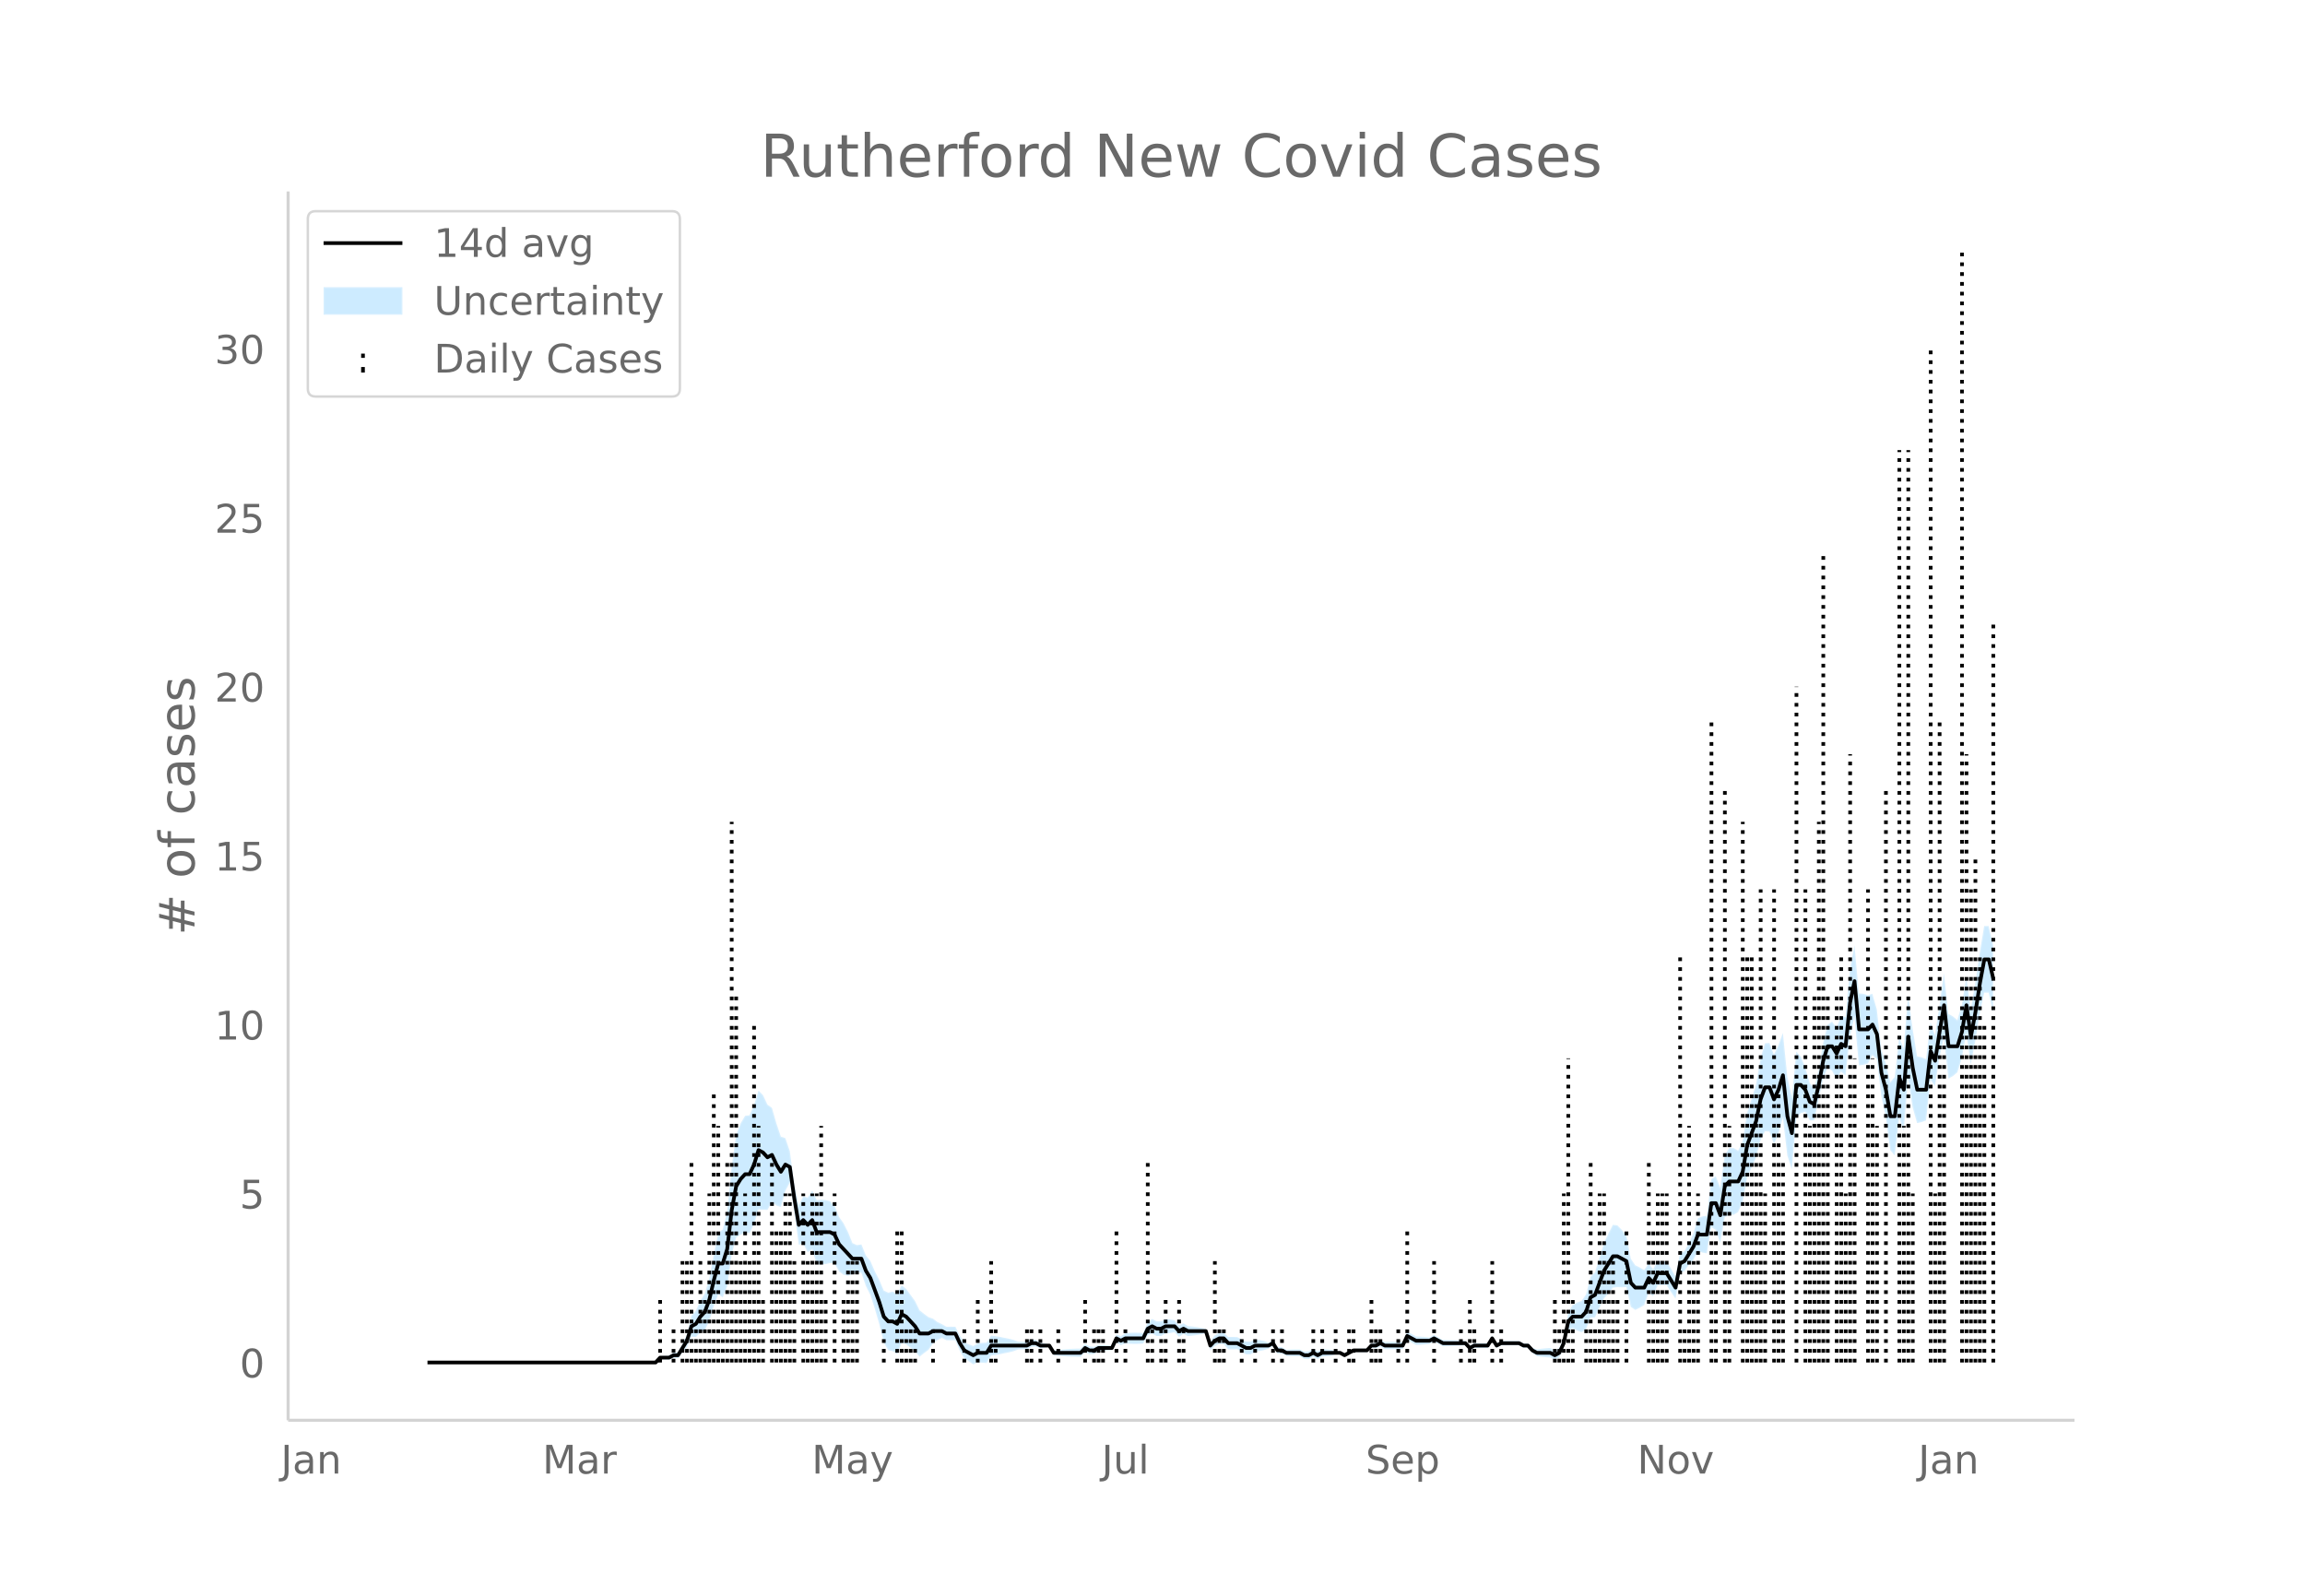 <svg height="864" viewBox="0 0 936 648" width="1248" xmlns="http://www.w3.org/2000/svg" xmlns:xlink="http://www.w3.org/1999/xlink"><defs><style>*{stroke-linecap:butt;stroke-linejoin:round}</style></defs><g id="figure_1"><path d="M0 648h936V0H0z" fill="#fff" id="patch_1"/><g id="axes_1"><path d="M117 576.72h725.4V77.76H117z" fill="none" id="patch_2"/><g id="PolyCollection_1"><defs><path d="M175.406-94.741H266.24l1.817-1.437 1.817.188 1.816.123 1.817-.754 1.817.146 1.816-2.367 1.817-2.072 1.817-4.266 1.816.11 1.817-1.83 1.817-1.01 1.816-3.685 1.817-6.017 1.817-4.815 1.816 1.292 1.817-4.526 1.817-12.925 1.816-6.882 1.817-1.123 1.817-.894 1.816.237 1.817-3.664 1.817-5.928 1.816.087 1.817.068 1.817-3.25 1.817 1.499 1.816.528 1.817-6.483 1.817-3.365 1.816 11.825 1.817 13.37 1.817-.381 1.816 3.42 1.817-1.068 1.817 5.918 1.816.179 1.817-.18 1.817-.403 1.816.069 1.817 3.3 1.817 1.364 1.816.353 1.817-.578 1.817-.814 1.816.275 1.817 5.353 1.817 3.612 1.816 5.607 1.817 6.275 1.817 7.477 1.817 3.057 1.816.419 1.817 1.02 1.817-4.311 1.816.491 1.817 1.45 1.817 1.425 1.816 2.165 1.817-1.456 1.817-1.332 1.816-2.59 1.817-1.347 1.817-.876 1.816.907 1.817.024 1.817-.024 1.816 4.295 1.817 3.126 1.817 1.132 1.816 1.248 1.817-.865 1.817.204 1.816.113 1.817-3.046 1.817-.234 1.816-.303 1.817-.391 1.817-.355 1.817-.463 1.816-.663 1.817-.08 1.817.02 1.816-.98 1.817-.207 1.817.788 1.816-.281 1.817-.543 1.817 3.483 1.816.282 1.817.192 1.817.137 1.816.097 1.817.063 1.817.033 1.816-2 1.817.935 1.817-.17 1.816-1.184 1.817-.09 1.817-.104 1.816-.12 1.817-3.246 1.817 1.204 1.817-.722 1.816.147 1.817.056 1.817-.028 1.816-.115 1.817-3.442 1.817-.64 1.816 1.003h1.817l1.817-1.004 1.816-.173 1.817-.354 1.817 1.884 1.816-1.16 1.817.833 1.817-.183 1.816-.233 1.817-.308 1.817-.463 1.816 7.017 1.817-1.72 1.817-.877 1.816.062 1.817 2.089 1.817.021 1.816-.08 1.817 1.093 1.817 1.012 1.817.022 1.816-1.13 1.817-.242 1.817-.37 1.816-.611 1.817-.99 1.817 3.069 1.816-.07 1.817.931 1.817.113 1.816.046 1.817-.015 1.817 1.11 1.816.125 1.817-.961 1.817.98 1.816-1.083 1.817-.143 1.817-.197 1.816-.623 1.817-.08 1.817.916 1.816-.98 1.817-.872 1.817.082 1.817.066h1.816l1.817-1.688 1.817.21 1.816-.768 1.817 1.052 1.817.037 1.816.005 1.817-.026 1.817-.06 1.816-3.652 1.817 1.035 1.817.956 1.816-.074 1.817-.132 1.817-.208 1.816-.938 1.817.932 1.817.98 1.816-.059 1.817-.067 1.817-.075 1.816-.086 1.817-.1 1.817 2.029 1.816-1.004 1.817.032 1.817.01 1.817-.01 1.816-2.829 1.817 2.797 1.817-1.045h7.266l1.817.989 1.817.003 1.816 2.106 1.817 1.308 1.817.235 1.816.18 1.817.139 1.817.932 1.816-.927 1.817-3.92 1.817-7.28 1.816-.664 1.817.903 1.817.678 1.816-1.247 1.817-4.647 1.817-.127 1.817-3.896 1.816-3.78 1.817-2.067 1.817-2.348 1.816-.214 1.817.087 1.817-.118 1.816 8.05 1.817 1.24 1.817-.873 1.816-1.084 1.817-5.074 1.817 1.496 1.816-4.433 1.817-.12 1.817-.006 1.816 2.867 1.817 2.652 1.817-10.159 1.816-1.11 1.817-2.517 1.817-1.952 1.816-3.668 1.817.697 1.817.31 1.816-10.63 1.817 1.122 1.817 5.255 1.817-10.407 1.816-1.009 1.817.024 1.817-1.106 1.816-4 1.817-10.067 1.817-4.061 1.816-3.986 1.817-7.092 1.817-3.62 1.816.135 1.817 5.045 1.817-3.996 1.816-6.767 1.817 15.468 1.817 5.56 1.816-20.786 1.817-2.01 1.817-.524 1.816 3.457 1.817-.034 1.817-8.284 1.816-8.758 1.817-4.274 1.817 1.203 1.817 3.446 1.816-3.105 1.817 1.57 1.817-15.973 1.816-7.77 1.817 19.616 1.817-.18 1.816-.555 1.817-3.357 1.817 1.555 1.816 15.015 1.817 8.253 1.817 13.734 1.816 2.147 1.817-15.36 1.817 5.449 1.816-21.483 1.817 11.782 1.817 6.462 1.816-.41 1.817-.684 1.817-16.45 1.816 2.528 1.817-11.63 1.817-8.178 1.816 16.778 1.817-1.022 1.817-1.527 1.817-5.726 1.816-10.254 1.817 12.742 1.817-9.333 1.816-11.146 1.817-8.636 1.817-.02 1.816 7.991v-27.355h0l-1.816-7.69-1.817-.021-1.817 10.966-1.816 12.377-1.817 10.27-1.817-12.742-1.816 11.31-1.817 6.035-1.817-1.527-1.817-1.022-1.816-16.546-1.817 13.385-1.817 11.892-1.816-5.312-1.817 14.914-1.817-.684-1.816-.41-1.817-11.18-1.817-13.702-1.816 21.643-1.817-4.352-1.817 16.004-1.816 2.147-1.817-7.83-1.817-5.468-1.816-16.35-1.817-6.285-1.817.563-1.816-.555-1.817-.18-1.817-19.59-1.816 9.873-1.817 19.311-1.817-.39-1.816 4.737-1.817-2.435-1.817 1.203-1.817 7.488-1.816 10.845-1.817 7.397-1.817-1.994-1.816-6.344-1.817-4.445-1.817-2.01-1.816 18.42-1.817-8.162-1.817-17.857-1.816 4.995-1.817 3.845-1.817-4.756-1.816.135-1.817 6.18-1.817 10.551-1.816 5.816-1.817 5.74-1.817 11.496-1.816 3.84-1.817-1.106-1.817.024-1.816 2.912-1.817 13.116-1.817-4.546-1.817 1.121-1.816 14.855-1.817.31-1.817.697-1.816 6.132-1.817 3.93-1.817 3.362-1.816.851-1.817 9.444-1.817-3.23-1.816-3.013-1.817-.006-1.817-.12-1.816 3.408-1.817-2.425-1.817 2.767-1.816-1.084-1.817-.873-1.817-2.679-1.816-9.593-1.817-2.079-1.817-1.873-1.816-.213-1.817 3.533-1.817 3.814-1.816 6.02-1.817 5.905-1.817 1.834-1.817 7.114-1.816 2.674-1.817.678-1.817.903-1.816 3.256-1.817 10.363-1.817 3.92-1.816 1.034-1.817-1.028-1.817.139-1.816.18-1.817.235-1.817-.653-1.816-1.814-1.817.003-1.817-.972h-7.266l-1.817.916-1.817-3.084-1.816 3.052-1.817-.01-1.817.01-1.817.032-1.816.956-1.817-1.892-1.817-.1-1.816-.085-1.817-.076-1.817-.067-1.816-.059-1.817-.98-1.817-1.027-1.816 1.02-1.817-.206-1.817-.132-1.816-.075-1.817-1.004-1.817-.926-1.816 4.19-1.817-.06-1.817-.026-1.816.005-1.817.037-1.817-.909-1.816 1.193-1.817.21-1.817 2.233h-1.816l-1.817.065-1.817.083-1.817 1.088-1.816.98-1.817-1.045-1.817-.08-1.816-.622-1.817-.197-1.817-.143-1.816.877-1.817-.98-1.817 1-1.816.124-1.817-.85-1.817-.015-1.816.045-1.817.113-1.817-1.03-1.816-.069-1.817-2.81-1.817.969-1.816-.61-1.817-.371-1.817-.243-1.816.831-1.817.022-1.817-.948-1.817-.867-1.816-.08-1.817.021-1.817-1.832-1.816.063-1.817 1.082-1.817 2.2-1.816-4.744-1.817-.463-1.817-.308-1.816-.233-1.817-.183-1.817-1.127-1.816.8-1.817-2.036-1.817-.354-1.816-.174-1.817.957h-1.817l-1.816-.957-1.817 1.32-1.817 4.399-1.816-.115-1.817-.028-1.817.056-1.816.147-1.817 1.239-1.817-.757-1.817 4.595-1.816-.12-1.817-.103-1.817-.09-1.816.776-1.817-.17-1.817-1.026-1.816 1.921-1.817.033-1.817.063-1.816.096-1.817.138-1.817.192-1.816.282-1.817-2.398-1.817-.543-1.816-.282-1.817-1.172-1.817-.206-1.816.98-1.817.02-1.817-.08-1.816-.663-1.817-.464-1.817-.354-1.817-.392-1.816-.302-1.817-.234-1.817 2.834-1.816.114-1.817.203-1.817 1.096-1.816-.713-1.817-.827-1.817-2.756-1.816-3.545-1.817-.024-1.817.024-1.816-1.054-1.817-.876-1.817-1.347-1.816-.63-1.817-1.332-1.817-1.456-1.816-3.715-1.817-2.496-1.817-2.47-1.816-1.47-1.817 3.53-1.817-.94-1.816.42-1.817-.864-1.817-4.285-1.817-3.526-1.816-4.194-1.817-2.269-1.817-4.448-1.816.275-1.817-.815-1.817-4.498-1.816-3.567-1.817-2.557-1.817-4.54-1.816-1.892-1.817-.403-1.817-.18-1.816.179-1.817-3.883-1.817 2.851-1.816-.499-1.817 3.54-1.817-8.193-1.816-13.659-1.817-5.326-1.817-.602-1.816-5.352-1.817-6.343-1.817-1.29-1.817-3.852-1.816-1.873-1.817 5.833-1.817 4.178-1.816.237-1.817 3.026-1.817 4.758-1.816 12.72-1.817 18.44-1.817 7.235-1.816 1.292-1.817 8.907-1.817 9.665-1.816 6.115-1.817 2.911-1.817 4.052-1.816 2.07-1.817 7.495-1.817 3.81-1.816 3.512-1.817.147-1.817 1.206-1.816.123-1.817.188-1.817 2.484H175.406z" id="m10a43ce632" stroke="#fff" stroke-opacity=".2"/></defs><g clip-path="url(#pdc394c2696)"><use xlink:href="#m10a43ce632" y="648" fill="#089fff" fill-opacity=".2" stroke="#fff" stroke-opacity=".2"/></g></g><g id="LineCollection_1" fill="none" stroke="#000" stroke-dasharray="1.5,2.475" stroke-width="1.5"><path clip-path="url(#pdc394c2696)" d="M149.973 553.259h0M151.79 553.259h0M153.606 553.259h0M155.423 553.259h0M157.24 553.259h0M159.056 553.259h0M160.873 553.259h0M162.69 553.259h0M164.506 553.259h0M166.323 553.259h0M168.14 553.259h0M169.956 553.259h0M171.773 553.259h0M173.59 553.259h0M175.406 553.259h0M177.223 553.259h0M179.04 553.259h0M180.856 553.259h0M182.673 553.259h0M184.49 553.259h0M186.306 553.259h0M188.123 553.259h0M189.94 553.259h0M191.756 553.259h0M193.573 553.259h0M195.39 553.259h0M197.206 553.259h0M199.023 553.259h0M200.84 553.259h0M202.656 553.259h0M204.473 553.259h0M206.29 553.259h0M208.106 553.259h0M209.923 553.259h0M211.74 553.259h0M213.556 553.259h0M215.373 553.259h0M217.19 553.259h0M219.007 553.259h0M220.823 553.259h0M222.64 553.259h0M224.457 553.259h0M226.273 553.259h0M228.09 553.259h0M229.907 553.259h0M231.723 553.259h0M233.54 553.259h0M235.357 553.259h0M237.173 553.259h0M238.99 553.259h0M240.807 553.259h0M242.623 553.259h0M244.44 553.259h0M246.257 553.259h0M248.073 553.259h0M249.89 553.259h0M251.707 553.259h0M253.523 553.259h0M255.34 553.259h0M257.157 553.259h0M258.973 553.259h0M260.79 553.259h0M262.607 553.259h0M264.424 553.259h0M266.24 553.259h0M268.057 553.259v-27.444M269.874 553.259h0M271.69 553.259h0M273.507 553.259v-13.722M275.324 553.259h0M277.14 553.259v-41.166M278.957 553.259v-41.166M280.774 553.259v-82.33M282.59 553.259v-13.722M284.407 553.259v-41.166M286.224 553.259v-27.444M288.04 553.259v-68.61M289.857 553.259V443.485M291.674 553.259v-96.053M293.49 553.259v-27.444M295.307 553.259v-82.33M297.124 553.259V333.71M298.94 553.259v-150.94M300.757 553.259v-41.166M302.574 553.259v-68.61M304.39 553.259v-41.166M306.207 553.259V416.04M308.024 553.259v-96.053M309.84 553.259v-27.444M311.657 553.259h0M313.474 553.259v-82.33M315.29 553.259v-54.887M317.107 553.259v-54.887M318.924 553.259v-68.61M320.74 553.259v-68.61M322.557 553.259v-41.166M324.374 553.259h0M326.19 553.259v-68.61M328.007 553.259v-41.166M329.824 553.259v-68.61M331.64 553.259v-68.61M333.457 553.259v-96.053M335.274 553.259v-27.444M337.09 553.259h0M338.907 553.259v-68.61M340.724 553.259h0M342.54 553.259v-27.444M344.357 553.259v-41.166M346.174 553.259v-41.166M347.99 553.259v-41.166M349.807 553.259h0M351.624 553.259h0M353.44 553.259h0M355.257 553.259h0M357.074 553.259h0M358.89 553.259v-13.722M360.708 553.259h0M362.524 553.259h0M364.34 553.259v-54.887M366.158 553.259v-54.887M367.974 553.259v-13.722M369.79 553.259v-13.722M371.608 553.259v-13.722M373.424 553.259h0M375.24 553.259h0M377.058 553.259h0M378.874 553.259v-13.722M380.691 553.259h0M382.508 553.259h0M384.324 553.259h0M386.141 553.259h0M387.958 553.259h0M389.774 553.259h0M391.591 553.259v-13.722M393.408 553.259h0M395.224 553.259h0M397.041 553.259v-27.444M398.858 553.259h0M400.674 553.259h0M402.491 553.259v-41.166M404.308 553.259v-13.722M406.124 553.259h0M407.941 553.259h0M409.758 553.259h0M411.575 553.259h0M413.391 553.259h0M415.208 553.259h0M417.025 553.259v-13.722M418.841 553.259v-13.722M420.658 553.259h0M422.475 553.259v-13.722M424.291 553.259h0M426.108 553.259h0M427.925 553.259h0M429.741 553.259v-13.722M431.558 553.259h0M433.375 553.259h0M435.191 553.259h0M437.008 553.259h0M438.825 553.259h0M440.641 553.259v-27.444M442.458 553.259h0M444.275 553.259v-13.722M446.091 553.259v-13.722M447.908 553.259v-13.722M449.725 553.259h0M451.541 553.259h0M453.358 553.259v-54.887M455.175 553.259h0M456.992 553.259v-13.722M458.808 553.259h0M460.625 553.259h0M462.442 553.259h0M464.258 553.259h0M466.075 553.259v-82.33M467.892 553.259v-13.722M469.708 553.259h0M471.525 553.259v-13.722M473.342 553.259v-27.444M475.158 553.259h0M476.975 553.259h0M478.792 553.259v-27.444M480.608 553.259v-13.722M482.425 553.259h0M484.242 553.259h0M486.058 553.259h0M487.875 553.259h0M489.692 553.259h0M491.508 553.259h0M493.325 553.259v-41.166M495.142 553.259v-13.722M496.958 553.259v-13.722M498.775 553.259h0M500.592 553.259h0M502.408 553.259h0M504.225 553.259v-13.722M506.042 553.259h0M507.859 553.259h0M509.675 553.259v-13.722M511.492 553.259h0M513.309 553.259h0M515.125 553.259h0M516.942 553.259v-13.722M518.759 553.259h0M520.575 553.259v-13.722M522.392 553.259h0M524.209 553.259h0M526.025 553.259h0M527.842 553.259h0M529.659 553.259h0M531.475 553.259h0M533.292 553.259v-13.722M535.109 553.259h0M536.925 553.259v-13.722M538.742 553.259h0M540.559 553.259h0M542.375 553.259v-13.722M544.192 553.259h0M546.009 553.259h0M547.825 553.259v-13.722M549.642 553.259v-13.722M551.459 553.259h0M553.276 553.259h0M555.092 553.259h0M556.909 553.259v-27.444M558.726 553.259v-13.722M560.542 553.259v-13.722M562.359 553.259h0M564.176 553.259h0M565.992 553.259h0M567.809 553.259v-13.722M569.626 553.259h0M571.442 553.259v-54.887M573.259 553.259h0M575.076 553.259h0M576.892 553.259h0M578.709 553.259h0M580.526 553.259h0M582.342 553.259v-41.166M584.16 553.259h0M585.976 553.259h0M587.792 553.259h0M589.61 553.259h0M591.426 553.259h0M593.242 553.259v-13.722M595.06 553.259h0M596.876 553.259v-27.444M598.692 553.259v-13.722M600.51 553.259h0M602.326 553.259h0M604.143 553.259h0M605.96 553.259v-41.166M607.776 553.259h0M609.593 553.259v-13.722M611.41 553.259h0M613.226 553.259h0M615.043 553.259h0M616.86 553.259h0M618.676 553.259h0M620.493 553.259h0M622.31 553.259h0M624.126 553.259h0M625.943 553.259h0M627.76 553.259h0M629.576 553.259h0M631.393 553.259v-27.444M633.21 553.259v-13.722M635.026 553.259v-68.61M636.843 553.259V429.763M638.66 553.259v-27.444M640.476 553.259h0M642.293 553.259h0M644.11 553.259v-27.444M645.926 553.259v-82.33M647.743 553.259v-13.722M649.56 553.259v-68.61M651.376 553.259v-68.61M653.193 553.259v-41.166M655.01 553.259v-41.166M656.826 553.259v-27.444M658.643 553.259h0M660.46 553.259v-54.887M662.276 553.259h0M664.093 553.259h0M665.91 553.259h0M667.726 553.259h0M669.543 553.259v-82.33M671.36 553.259v-54.887M673.176 553.259v-68.61M674.993 553.259v-68.61M676.81 553.259v-68.61M678.626 553.259h0M680.443 553.259h0M682.26 553.259V388.597M684.076 553.259v-13.722M685.893 553.259v-96.053M687.71 553.259v-41.166M689.526 553.259v-68.61M691.343 553.259h0M693.16 553.259h0M694.976 553.259V292.545M696.793 553.259v-54.887M698.61 553.259h0M700.427 553.259v-233.27M702.243 553.259v-96.053M704.06 553.259h0M705.877 553.259h0M707.693 553.259V333.71M709.51 553.259V388.597M711.327 553.259V388.597M713.143 553.259V443.485M714.96 553.259V361.154M716.777 553.259v-68.61M718.593 553.259h0M720.41 553.259V361.154M722.227 553.259V443.485M724.043 553.259v-82.33M725.86 553.259h0M727.677 553.259h0M729.493 553.259V278.823M731.31 553.259h0M733.127 553.259V361.154M734.943 553.259v-96.053M736.76 553.259v-150.94M738.577 553.259V333.71M740.393 553.259V223.936M742.21 553.259v-150.94M744.027 553.259h0M745.844 553.259v-150.94M747.66 553.259V388.597M749.477 553.259v-68.61M751.294 553.259V306.267M753.11 553.259V429.763M754.927 553.259h0M756.744 553.259h0M758.56 553.259V361.154M760.377 553.259V429.763M762.194 553.259v-96.053M764.01 553.259h0M765.827 553.259v-233.27M767.644 553.259h0M769.46 553.259h0M771.277 553.259V182.77M773.094 553.259v-96.053M774.91 553.259V182.77M776.727 553.259v-68.61M778.544 553.259h0M780.36 553.259h0M782.177 553.259h0M783.994 553.259V141.605M785.81 553.259v-68.61M787.627 553.259V292.545M789.444 553.259v-150.94M791.26 553.259h0M793.077 553.259h0M794.894 553.259h0M796.71 553.259V100.44M798.527 553.259V306.267M800.344 553.259V361.154M802.16 553.259V347.432M803.977 553.259V388.597M805.794 553.259V416.04M807.61 553.259h0M809.427 553.259v-301.88"/></g><path clip-path="url(#pdc394c2696)" d="M173.59 553.259h92.65l1.817-1.96h3.633l1.817-.98h1.817l3.633-5.881 1.817-5.881 1.816-.98 1.817-2.94 1.817-1.96 1.816-4.902 1.817-7.84 1.817-6.861h1.816l1.817-5.881 1.817-15.682 1.816-9.801 1.817-2.94 1.817-1.961h1.816l1.817-3.92 1.817-5.881 1.816.98 1.817 1.96 1.817-.98 1.817 3.92 1.816 2.94 1.817-2.94 1.817.98 1.816 12.742 1.817 10.782 1.817-1.96 1.816 1.96 1.817-1.96 1.817 4.9h5.45l1.816.98 1.817 3.92 5.45 5.881h3.633l1.817 4.901 1.817 2.94 3.633 9.802 1.817 5.88 1.817 1.96h1.816l1.817.98 1.817-3.92 1.816.98 3.634 3.92 1.816 2.941h3.634l1.816-.98h3.634l1.816.98h3.634l1.816 3.92 1.817 2.941 3.633 1.96 1.817-.98h3.633l1.817-2.94h14.534l1.816-.98h1.817l1.817.98h3.633l1.817 2.94h10.9l1.816-1.96 1.817.98h1.817l1.816-.98h5.45l1.817-3.92 1.817.98 1.817-.98h7.266l1.817-3.921 1.817-.98 1.816.98h1.817l1.817-.98h3.633l1.817 1.96 1.816-.98 1.817.98h7.267l1.816 5.88 1.817-1.96 1.817-.98h1.816l1.817 1.96h3.633l3.634 1.961h1.817l1.816-.98h5.45l1.817-.98 1.817 2.94h1.816l1.817.98h5.45l1.817.98h1.816l1.817-.98 1.817.98 1.816-.98h7.267l1.817.98 3.633-1.96h5.45l1.817-1.96h1.817l1.816-.98 1.817.98h7.267l1.816-3.92 3.634 1.96h5.45l1.816-.98 3.634 1.96h9.083l1.817 1.96 1.816-.98h5.45l1.817-2.94 1.817 2.94 1.817-.98h7.266l1.817.98h1.817l1.816 1.96 1.817.98h5.45l1.817.98 1.816-.98 1.817-3.92 1.817-8.821 1.816-1.96h3.634l1.816-1.96 1.817-5.882 1.817-.98 3.633-9.801 3.634-5.88h1.816l3.634 1.96 1.816 8.82 1.817 1.96h3.633l1.817-3.92 1.817 1.96 1.816-3.92h3.634l3.633 5.88 1.817-9.8 1.816-.98 3.634-5.881 1.816-4.901h3.634l1.816-12.742h1.817l1.817 4.901 1.817-11.761 1.816-1.96h3.634l1.816-3.921 1.817-10.782 3.633-9.8 1.817-8.822 1.817-4.9h1.816l1.817 4.9 1.817-3.92 1.816-5.881 1.817 16.662 1.817 6.86 1.816-19.602h1.817l1.817 1.96 1.816 4.901 1.817.98 1.817-7.84 1.816-9.802 1.817-5.88h1.817l1.817 2.94 1.816-3.921 1.817.98 1.817-17.642 1.816-8.821L754.927 418h3.633l1.817-1.96 1.817 3.92 1.816 15.683 1.817 6.86 1.817 10.782h1.816l1.817-15.682 1.817 4.9 1.816-21.562 1.817 12.741 1.817 8.821h3.633l1.817-15.682 1.816 3.92 1.817-11.76 1.817-10.782 1.816 16.662h3.634l1.817-5.88 1.816-10.782 1.817 12.742 1.817-9.802 1.816-11.761 1.817-9.801h1.817l1.816 7.84h0" fill="none" stroke="#000" stroke-linecap="round" stroke-width="1.5" id="line2d_1"/><path d="M117 576.72V77.76" fill="none" stroke="#d3d3d3" stroke-linecap="square" stroke-width="1.25" id="patch_3"/><path d="M117 576.72h725.4" fill="none" stroke="#d3d3d3" stroke-linecap="square" stroke-width="1.25" id="patch_4"/><g id="matplotlib.axis_1"><g id="xtick_1"><g transform="matrix(.16 0 0 -.16 114.023 598.378)" fill="#696969" id="text_1"><defs><path d="M9.813 72.906h9.859V5.078q0-13.187-5-19.14-5-5.954-16.094-5.954h-3.75v8.297h3.078q6.531 0 9.219 3.672Q9.813-4.39 9.813 5.078z" id="DejaVuSans-74"/><path d="M34.281 27.484q-10.89 0-15.093-2.484-4.204-2.484-4.204-8.5 0-4.781 3.157-7.594 3.156-2.797 8.562-2.797 7.485 0 12 5.297 4.516 5.297 4.516 14.078v2zm17.922 3.72V0H43.22v8.297Q40.14 3.328 35.547.953q-4.594-2.375-11.234-2.375-8.391 0-13.36 4.719Q6 8.016 6 15.922q0 9.219 6.172 13.906 6.187 4.688 18.437 4.688h12.61v.89q0 6.203-4.078 9.594-4.078 3.39-11.453 3.39-4.688 0-9.141-1.124-4.438-1.125-8.531-3.375v8.312q4.921 1.906 9.562 2.844 4.64.953 9.031.953 11.875 0 17.735-6.156 5.86-6.14 5.86-18.64z" id="DejaVuSans-97"/><path d="M54.89 33.016V0h-8.984v32.719q0 7.765-3.031 11.61-3.031 3.858-9.078 3.858-7.281 0-11.484-4.64-4.204-4.625-4.204-12.64V0H9.08v54.688h9.03v-8.5q3.235 4.937 7.594 7.374Q30.078 56 35.797 56q9.422 0 14.25-5.828 4.844-5.828 4.844-17.156z" id="DejaVuSans-110"/></defs><use xlink:href="#DejaVuSans-74"/><use x="29.492" xlink:href="#DejaVuSans-97"/><use x="90.771" xlink:href="#DejaVuSans-110"/></g></g><g id="xtick_2"><g transform="matrix(.16 0 0 -.16 220.263 598.378)" fill="#696969" id="text_2"><defs><path d="M9.813 72.906h14.703l18.593-49.61 18.703 49.61h14.704V0H66.89v64.016l-18.797-50h-9.907l-18.796 50V0H9.813z" id="DejaVuSans-77"/><path d="M41.11 46.297q-1.516.875-3.297 1.281Q36.03 48 33.89 48q-7.625 0-11.703-4.953-4.079-4.953-4.079-14.234V0H9.08v54.688h9.03v-8.5q2.844 4.984 7.375 7.39Q30.031 56 36.531 56q.922 0 2.047-.125 1.125-.11 2.484-.36z" id="DejaVuSans-114"/></defs><use xlink:href="#DejaVuSans-77"/><use x="86.279" xlink:href="#DejaVuSans-97"/><use x="147.559" xlink:href="#DejaVuSans-114"/></g></g><g id="xtick_3"><g transform="matrix(.16 0 0 -.16 329.634 598.378)" fill="#696969" id="text_3"><defs><path d="M32.172-5.078q-3.797-9.766-7.422-12.735-3.61-2.984-9.656-2.984H7.906v7.516h5.282q3.703 0 5.75 1.765Q21-9.766 23.483-3.219l1.61 4.094-22.11 53.813H12.5l17.094-42.766 17.093 42.766h9.516z" id="DejaVuSans-121"/></defs><use xlink:href="#DejaVuSans-77"/><use x="86.279" xlink:href="#DejaVuSans-97"/><use x="147.559" xlink:href="#DejaVuSans-121"/></g></g><g id="xtick_4"><g transform="matrix(.16 0 0 -.16 447.339 598.378)" fill="#696969" id="text_4"><defs><path d="M8.5 21.578v33.11h8.984V21.922q0-7.766 3.016-11.656 3.031-3.875 9.094-3.875 7.265 0 11.484 4.64 4.234 4.64 4.234 12.656v31h8.985V0h-8.984v8.406Q42.047 3.422 37.718 1q-4.313-2.422-10.032-2.422-9.421 0-14.312 5.86Q8.5 10.296 8.5 21.578zM31.11 56z" id="DejaVuSans-117"/><path d="M9.422 75.984h8.984V0H9.422z" id="DejaVuSans-108"/></defs><use xlink:href="#DejaVuSans-74"/><use x="29.492" xlink:href="#DejaVuSans-117"/><use x="92.871" xlink:href="#DejaVuSans-108"/></g></g><g id="xtick_5"><g transform="matrix(.16 0 0 -.16 554.546 598.378)" fill="#696969" id="text_5"><defs><path d="M53.516 70.516V60.89q-5.61 2.687-10.594 4-4.984 1.328-9.625 1.328-8.047 0-12.422-3.125t-4.375-8.89q0-4.845 2.906-7.313 2.907-2.453 11.016-3.97l5.953-1.218q11.031-2.11 16.281-7.406 5.25-5.297 5.25-14.172 0-10.61-7.11-16.078-7.093-5.469-20.812-5.469-5.172 0-11.015 1.172Q13.14.922 6.89 3.219v10.156q6-3.36 11.765-5.078 5.766-1.703 11.328-1.703 8.438 0 13.032 3.312 4.593 3.328 4.593 9.485 0 5.359-3.297 8.39-3.296 3.032-10.812 4.547L27.484 33.5q-11.03 2.188-15.968 6.875-4.922 4.688-4.922 13.047 0 9.672 6.812 15.234 6.813 5.563 18.766 5.563 5.14 0 10.453-.938 5.328-.922 10.89-2.765z" id="DejaVuSans-83"/><path d="M56.203 29.594v-4.39H14.891q.593-9.282 5.593-14.142 5-4.859 13.938-4.859 5.172 0 10.031 1.266 4.86 1.265 9.656 3.812v-8.5Q49.266.734 44.187-.344 39.11-1.422 33.892-1.422q-13.094 0-20.735 7.61-7.64 7.625-7.64 20.625 0 13.421 7.25 21.296Q20.016 56 32.328 56q11.031 0 17.453-7.11 6.422-7.093 6.422-19.296zm-8.984 2.64q-.094 7.36-4.125 11.75-4.032 4.407-10.672 4.407-7.516 0-12.031-4.25-4.516-4.25-5.203-11.97z" id="DejaVuSans-101"/><path d="M18.11 8.203v-29H9.077v75.484h9.031v-8.296q2.844 4.875 7.157 7.234Q29.594 56 35.594 56q9.968 0 16.187-7.906 6.235-7.907 6.235-20.797T51.78 6.484q-6.218-7.906-16.187-7.906-6 0-10.328 2.375-4.313 2.375-7.157 7.25zm30.578 19.094q0 9.906-4.079 15.547-4.078 5.64-11.203 5.64-7.14 0-11.218-5.64-4.079-5.64-4.079-15.547 0-9.906 4.078-15.547 4.079-5.64 11.22-5.64 7.124 0 11.202 5.64t4.078 15.547z" id="DejaVuSans-112"/></defs><use xlink:href="#DejaVuSans-83"/><use x="63.477" xlink:href="#DejaVuSans-101"/><use x="125" xlink:href="#DejaVuSans-112"/></g></g><g id="xtick_6"><g transform="matrix(.16 0 0 -.16 664.828 598.378)" fill="#696969" id="text_6"><defs><path d="M9.813 72.906h13.28l32.329-60.984v60.984h9.562V0h-13.28L19.39 60.984V0H9.813z" id="DejaVuSans-78"/><path d="M30.61 48.39q-7.22 0-11.422-5.64-4.204-5.64-4.204-15.453 0-9.813 4.172-15.453 4.188-5.64 11.453-5.64 7.188 0 11.375 5.655 4.203 5.672 4.203 15.438 0 9.719-4.203 15.406-4.187 5.688-11.375 5.688zm0 7.61q11.718 0 18.406-7.625 6.703-7.61 6.703-21.078 0-13.422-6.703-21.078-6.688-7.64-18.407-7.64-11.765 0-18.437 7.64-6.656 7.656-6.656 21.078 0 13.469 6.656 21.078Q18.844 56 30.609 56z" id="DejaVuSans-111"/><path d="M2.984 54.688H12.5L29.594 8.797l17.093 45.89h9.516L35.687 0H23.485z" id="DejaVuSans-118"/></defs><use xlink:href="#DejaVuSans-78"/><use x="74.805" xlink:href="#DejaVuSans-111"/><use x="135.986" xlink:href="#DejaVuSans-118"/></g></g><g id="xtick_7"><g transform="matrix(.16 0 0 -.16 778.928 598.378)" fill="#696969" id="text_7"><use xlink:href="#DejaVuSans-74"/><use x="29.492" xlink:href="#DejaVuSans-97"/><use x="90.771" xlink:href="#DejaVuSans-110"/></g></g></g><g id="matplotlib.axis_2"><g id="ytick_1"><g transform="matrix(.16 0 0 -.16 97.32 559.338)" fill="#696969" id="text_8"><defs><path d="M31.781 66.406q-7.61 0-11.453-7.5Q16.5 51.422 16.5 36.375q0-14.984 3.828-22.484 3.844-7.5 11.453-7.5 7.672 0 11.5 7.5 3.844 7.5 3.844 22.484 0 15.047-3.844 22.531-3.828 7.5-11.5 7.5zm0 7.813q12.266 0 18.735-9.703 6.468-9.688 6.468-28.141 0-18.406-6.468-28.11-6.47-9.687-18.735-9.687-12.25 0-18.718 9.688-6.47 9.703-6.47 28.109 0 18.453 6.47 28.14Q19.53 74.22 31.78 74.22z" id="DejaVuSans-48"/></defs><use xlink:href="#DejaVuSans-48"/></g></g><g id="ytick_2"><g transform="matrix(.16 0 0 -.16 97.32 490.729)" fill="#696969" id="text_9"><defs><path d="M10.797 72.906h38.719v-8.312H19.828v-17.86q2.14.735 4.281 1.094 2.157.36 4.313.36 12.203 0 19.328-6.688 7.14-6.688 7.14-18.11 0-11.765-7.328-18.296-7.328-6.516-20.656-6.516-4.593 0-9.36.781-4.75.782-9.827 2.344v9.922q4.39-2.39 9.078-3.563 4.687-1.171 9.906-1.171 8.453 0 13.375 4.437 4.938 4.438 4.938 12.063 0 7.609-4.938 12.047-4.922 4.453-13.375 4.453-3.953 0-7.89-.875-3.922-.875-8.016-2.735z" id="DejaVuSans-53"/></defs><use xlink:href="#DejaVuSans-53"/></g></g><g id="ytick_3"><g transform="matrix(.16 0 0 -.16 87.14 422.12)" fill="#696969" id="text_10"><defs><path d="M12.406 8.297h16.11v55.625l-17.532-3.516v8.985l17.438 3.515h9.86V8.296H54.39V0H12.406z" id="DejaVuSans-49"/></defs><use xlink:href="#DejaVuSans-49"/><use x="63.623" xlink:href="#DejaVuSans-48"/></g></g><g id="ytick_4"><g transform="matrix(.16 0 0 -.16 87.14 353.51)" fill="#696969" id="text_11"><use xlink:href="#DejaVuSans-49"/><use x="63.623" xlink:href="#DejaVuSans-53"/></g></g><g id="ytick_5"><g transform="matrix(.16 0 0 -.16 87.14 284.902)" fill="#696969" id="text_12"><defs><path d="M19.188 8.297h34.421V0H7.33v8.297q5.609 5.812 15.296 15.594 9.703 9.797 12.188 12.64 4.734 5.313 6.609 9 1.89 3.688 1.89 7.25 0 5.813-4.078 9.469-4.078 3.672-10.625 3.672-4.64 0-9.797-1.61-5.14-1.609-11-4.89v9.969Q13.767 71.78 18.938 73q5.188 1.219 9.485 1.219 11.328 0 18.062-5.672 6.735-5.656 6.735-15.125 0-4.5-1.688-8.531-1.672-4.016-6.125-9.485-1.218-1.422-7.765-8.187-6.532-6.766-18.453-18.922z" id="DejaVuSans-50"/></defs><use xlink:href="#DejaVuSans-50"/><use x="63.623" xlink:href="#DejaVuSans-48"/></g></g><g id="ytick_6"><g transform="matrix(.16 0 0 -.16 87.14 216.293)" fill="#696969" id="text_13"><use xlink:href="#DejaVuSans-50"/><use x="63.623" xlink:href="#DejaVuSans-53"/></g></g><g id="ytick_7"><g transform="matrix(.16 0 0 -.16 87.14 147.684)" fill="#696969" id="text_14"><defs><path d="M40.578 39.313Q47.656 37.797 51.625 33q3.984-4.781 3.984-11.813 0-10.78-7.422-16.703-7.421-5.906-21.093-5.906-4.578 0-9.438.906-4.86.907-10.031 2.72v9.515q4.094-2.39 8.969-3.61 4.89-1.218 10.218-1.218 9.266 0 14.125 3.656 4.86 3.656 4.86 10.64 0 6.454-4.516 10.079-4.515 3.64-12.562 3.64h-8.5v8.11h8.89q7.266 0 11.125 2.906 3.86 2.906 3.86 8.375 0 5.61-3.985 8.61-3.968 3.015-11.39 3.015-4.063 0-8.703-.89-4.641-.876-10.203-2.72v8.782q5.624 1.562 10.53 2.344 4.907.78 9.25.78 11.235 0 17.766-5.109 6.547-5.093 6.547-13.78 0-6.063-3.468-10.235-3.47-4.172-9.86-5.782z" id="DejaVuSans-51"/></defs><use xlink:href="#DejaVuSans-51"/><use x="63.623" xlink:href="#DejaVuSans-48"/></g></g><g transform="matrix(0 -.2 -.2 0 78.98 379.813)" fill="#696969" id="text_15"><defs><path d="M51.125 44H36.922l-4.11-16.313h14.313zm-7.328 27.781l-5.078-20.265h14.265L58.11 71.78h7.813L60.89 51.516h15.234V44h-17.14l-4-16.313h15.53V20.22H53.079L48 0h-7.813l5.032 20.219H30.906L25.875 0h-7.86l5.079 20.219H7.719v7.468h17.187L29 44H13.281v7.516h17.625l4.985 20.265z" id="DejaVuSans-35"/><path d="M37.11 75.984V68.5h-8.594q-4.828 0-6.72-1.953-1.874-1.953-1.874-7.031v-4.828h14.797v-6.985H19.922V0H10.89v47.703H2.297v6.984h8.594V58.5q0 9.125 4.25 13.297 4.25 4.187 13.468 4.187z" id="DejaVuSans-102"/><path d="M48.781 52.594v-8.407q-3.812 2.11-7.64 3.157-3.828 1.047-7.735 1.047-8.75 0-13.593-5.547-4.829-5.532-4.829-15.547 0-10.016 4.829-15.563 4.843-5.53 13.593-5.53 3.907 0 7.735 1.046 3.828 1.047 7.64 3.156V2.094Q45.016.344 40.984-.531q-4.015-.89-8.562-.89-12.36 0-19.64 7.765-7.266 7.765-7.266 20.953 0 13.375 7.343 21.031Q20.22 56 33.016 56q4.14 0 8.093-.86 3.953-.843 7.672-2.546z" id="DejaVuSans-99"/><path d="M44.281 53.078v-8.5q-3.797 1.953-7.906 2.922-4.094.984-8.5.984-6.688 0-10.031-2.047-3.344-2.046-3.344-6.156 0-3.125 2.39-4.906 2.391-1.781 9.626-3.39l3.078-.688q9.562-2.047 13.593-5.781 4.032-3.735 4.032-10.422 0-7.625-6.032-12.078-6.03-4.438-16.578-4.438-4.39 0-9.156.86Q10.688.296 5.422 2v9.281q4.984-2.594 9.812-3.89 4.829-1.282 9.579-1.282 6.343 0 9.75 2.172 3.421 2.172 3.421 6.125 0 3.656-2.468 5.61-2.453 1.953-10.813 3.765l-3.125.735q-8.344 1.75-12.062 5.39-3.704 3.64-3.704 9.985 0 7.718 5.47 11.906Q16.75 56 26.811 56q4.97 0 9.36-.734 4.406-.72 8.11-2.188z" id="DejaVuSans-115"/></defs><use xlink:href="#DejaVuSans-35"/><use x="83.789" xlink:href="#DejaVuSans-32"/><use x="115.576" xlink:href="#DejaVuSans-111"/><use x="176.758" xlink:href="#DejaVuSans-102"/><use x="211.963" xlink:href="#DejaVuSans-32"/><use x="243.75" xlink:href="#DejaVuSans-99"/><use x="298.73" xlink:href="#DejaVuSans-97"/><use x="360.01" xlink:href="#DejaVuSans-115"/><use x="412.109" xlink:href="#DejaVuSans-101"/><use x="473.633" xlink:href="#DejaVuSans-115"/></g></g><g transform="matrix(.24 0 0 -.24 308.75 71.76)" fill="#696969" id="text_16"><defs><path d="M44.39 34.188q3.172-1.079 6.172-4.594 3-3.516 6.032-9.672L66.609 0H56l-9.313 18.703q-3.624 7.328-7.015 9.719-3.39 2.39-9.25 2.39h-10.75V0h-9.86v72.906h22.266q12.5 0 18.656-5.234 6.157-5.219 6.157-15.766 0-6.89-3.203-11.437-3.204-4.532-9.297-6.282zM19.673 64.797V38.922h12.406q7.125 0 10.766 3.297 3.64 3.297 3.64 9.687 0 6.39-3.64 9.64-3.64 3.25-10.766 3.25z" id="DejaVuSans-82"/><path d="M18.313 70.219V54.688h18.5v-6.985h-18.5V18.016q0-6.688 1.828-8.594 1.828-1.906 7.453-1.906h9.218V0h-9.218q-10.407 0-14.36 3.875-3.953 3.89-3.953 14.14v29.688H2.687v6.984h6.594V70.22z" id="DejaVuSans-116"/><path d="M54.89 33.016V0h-8.984v32.719q0 7.765-3.031 11.61-3.031 3.858-9.078 3.858-7.281 0-11.484-4.64-4.204-4.625-4.204-12.64V0H9.08v75.984h9.03V46.188q3.235 4.937 7.594 7.374Q30.078 56 35.797 56q9.422 0 14.25-5.828 4.844-5.828 4.844-17.156z" id="DejaVuSans-104"/><path d="M45.406 46.39v29.594h8.985V0h-8.985v8.203Q42.578 3.328 38.25.953q-4.313-2.375-10.375-2.375-9.906 0-16.14 7.906-6.22 7.922-6.22 20.813 0 12.89 6.22 20.797Q17.968 56 27.874 56q6.063 0 10.375-2.375 4.328-2.36 7.156-7.234zm-30.61-19.093q0-9.906 4.079-15.547 4.078-5.64 11.203-5.64 7.125 0 11.219 5.64 4.11 5.64 4.11 15.547 0 9.906-4.11 15.547-4.094 5.64-11.219 5.64-7.125 0-11.203-5.64-4.078-5.64-4.078-15.547z" id="DejaVuSans-100"/><path d="M4.203 54.688h8.985l11.234-42.672 11.172 42.672h10.593l11.235-42.672 11.187 42.672h8.985L63.28 0H52.688L40.922 44.828 29.109 0H18.5z" id="DejaVuSans-119"/><path d="M64.406 67.281v-10.39q-4.984 4.64-10.625 6.922-5.64 2.296-11.984 2.296-12.5 0-19.14-7.64-6.641-7.64-6.641-22.094 0-14.406 6.64-22.047 6.64-7.64 19.14-7.64 6.345 0 11.985 2.296 5.64 2.297 10.625 6.938V5.609Q59.234 2.094 53.437.33q-5.78-1.75-12.218-1.75-16.563 0-26.094 10.124-9.516 10.14-9.516 27.672 0 17.578 9.516 27.703 9.531 10.14 26.094 10.14 6.531 0 12.312-1.734 5.797-1.734 10.875-5.203z" id="DejaVuSans-67"/><path d="M9.422 54.688h8.984V0H9.422zm0 21.296h8.984v-11.39H9.422z" id="DejaVuSans-105"/></defs><use xlink:href="#DejaVuSans-82"/><use x="64.982" xlink:href="#DejaVuSans-117"/><use x="128.361" xlink:href="#DejaVuSans-116"/><use x="167.57" xlink:href="#DejaVuSans-104"/><use x="230.949" xlink:href="#DejaVuSans-101"/><use x="292.473" xlink:href="#DejaVuSans-114"/><use x="333.586" xlink:href="#DejaVuSans-102"/><use x="368.791" xlink:href="#DejaVuSans-111"/><use x="429.973" xlink:href="#DejaVuSans-114"/><use x="469.336" xlink:href="#DejaVuSans-100"/><use x="532.813" xlink:href="#DejaVuSans-32"/><use x="564.6" xlink:href="#DejaVuSans-78"/><use x="639.404" xlink:href="#DejaVuSans-101"/><use x="700.928" xlink:href="#DejaVuSans-119"/><use x="782.715" xlink:href="#DejaVuSans-32"/><use x="814.502" xlink:href="#DejaVuSans-67"/><use x="884.326" xlink:href="#DejaVuSans-111"/><use x="945.508" xlink:href="#DejaVuSans-118"/><use x="1004.688" xlink:href="#DejaVuSans-105"/><use x="1032.471" xlink:href="#DejaVuSans-100"/><use x="1095.947" xlink:href="#DejaVuSans-32"/><use x="1127.734" xlink:href="#DejaVuSans-67"/><use x="1197.559" xlink:href="#DejaVuSans-97"/><use x="1258.838" xlink:href="#DejaVuSans-115"/><use x="1310.938" xlink:href="#DejaVuSans-101"/><use x="1372.461" xlink:href="#DejaVuSans-115"/></g><g id="legend_1"><path d="M128.2 161.015h144.675q3.2 0 3.2-3.2V88.96q0-3.2-3.2-3.2H128.2q-3.2 0-3.2 3.2v68.855q0 3.2 3.2 3.2z" fill="none" opacity=".8" stroke="#ccc" id="patch_5"/><path d="M131.4 98.718h32" fill="none" stroke="#000" stroke-linecap="round" stroke-width="1.5" id="line2d_4"/><g transform="matrix(.16 0 0 -.16 176.2 104.317)" fill="#696969" id="text_17"><defs><path d="M37.797 64.313L12.89 25.39h24.906zm-2.594 8.593H47.61V25.391h10.407v-8.203H47.609V0h-9.812v17.188H4.89v9.515z" id="DejaVuSans-52"/><path d="M45.406 27.984q0 9.766-4.031 15.125-4.016 5.375-11.297 5.375-7.219 0-11.25-5.375-4.031-5.359-4.031-15.125 0-9.718 4.031-15.093t11.25-5.375q7.281 0 11.297 5.375 4.031 5.375 4.031 15.093zm8.985-21.203q0-13.953-6.203-20.765Q42-20.797 29.203-20.797q-4.734 0-8.937.703-4.203.703-8.157 2.172v8.735q3.954-2.141 7.813-3.157 3.86-1.031 7.86-1.031 8.843 0 13.234 4.61 4.39 4.609 4.39 13.937v4.453q-2.781-4.844-7.125-7.234Q33.938 0 27.875 0 17.828 0 11.672 7.656q-6.156 7.672-6.156 20.328 0 12.688 6.156 20.344Q17.828 56 27.875 56q6.063 0 10.406-2.39 4.344-2.391 7.125-7.22v8.297h8.985z" id="DejaVuSans-103"/></defs><use xlink:href="#DejaVuSans-49"/><use x="63.623" xlink:href="#DejaVuSans-52"/><use x="127.246" xlink:href="#DejaVuSans-100"/><use x="190.723" xlink:href="#DejaVuSans-32"/><use x="222.51" xlink:href="#DejaVuSans-97"/><use x="283.789" xlink:href="#DejaVuSans-118"/><use x="342.969" xlink:href="#DejaVuSans-103"/></g><path d="M131.4 127.802h32v-11.2h-32z" fill="#089fff" opacity=".2" stroke="#fff" id="patch_6"/><g transform="matrix(.16 0 0 -.16 176.2 127.802)" fill="#696969" id="text_18"><defs><path d="M8.688 72.906h9.921V28.61q0-11.718 4.235-16.875 4.25-5.14 13.781-5.14 9.469 0 13.719 5.14 4.25 5.157 4.25 16.875v44.297H64.5V27.391q0-14.25-7.063-21.532-7.046-7.28-20.812-7.28-13.828 0-20.89 7.28-7.047 7.282-7.047 21.532z" id="DejaVuSans-85"/></defs><use xlink:href="#DejaVuSans-85"/><use x="73.193" xlink:href="#DejaVuSans-110"/><use x="136.572" xlink:href="#DejaVuSans-99"/><use x="191.553" xlink:href="#DejaVuSans-101"/><use x="253.076" xlink:href="#DejaVuSans-114"/><use x="294.189" xlink:href="#DejaVuSans-116"/><use x="333.398" xlink:href="#DejaVuSans-97"/><use x="394.678" xlink:href="#DejaVuSans-105"/><use x="422.461" xlink:href="#DejaVuSans-110"/><use x="485.84" xlink:href="#DejaVuSans-116"/><use x="525.049" xlink:href="#DejaVuSans-121"/></g><path d="M147.4 151.287v-7.7" fill="none" stroke="#000" stroke-dasharray="2.25,3.712" stroke-width="1.5" id="line2d_6"/><g transform="matrix(.16 0 0 -.16 176.2 151.287)" fill="#696969" id="text_19"><defs><path d="M19.672 64.797V8.109h11.922q15.093 0 22.093 6.829 7 6.843 7 21.593 0 14.64-7 21.453-7 6.813-22.093 6.813zm-9.86 8.11h20.266q21.188 0 31.094-8.813 9.922-8.813 9.922-27.563 0-18.86-9.969-27.703Q51.172 0 30.078 0H9.813z" id="DejaVuSans-68"/></defs><use xlink:href="#DejaVuSans-68"/><use x="77.002" xlink:href="#DejaVuSans-97"/><use x="138.281" xlink:href="#DejaVuSans-105"/><use x="166.064" xlink:href="#DejaVuSans-108"/><use x="193.848" xlink:href="#DejaVuSans-121"/><use x="253.027" xlink:href="#DejaVuSans-32"/><use x="284.814" xlink:href="#DejaVuSans-67"/><use x="354.639" xlink:href="#DejaVuSans-97"/><use x="415.918" xlink:href="#DejaVuSans-115"/><use x="468.018" xlink:href="#DejaVuSans-101"/><use x="529.541" xlink:href="#DejaVuSans-115"/></g></g></g></g><defs><clipPath id="pdc394c2696"><path d="M117 77.76h725.4v498.96H117z"/></clipPath></defs></svg>